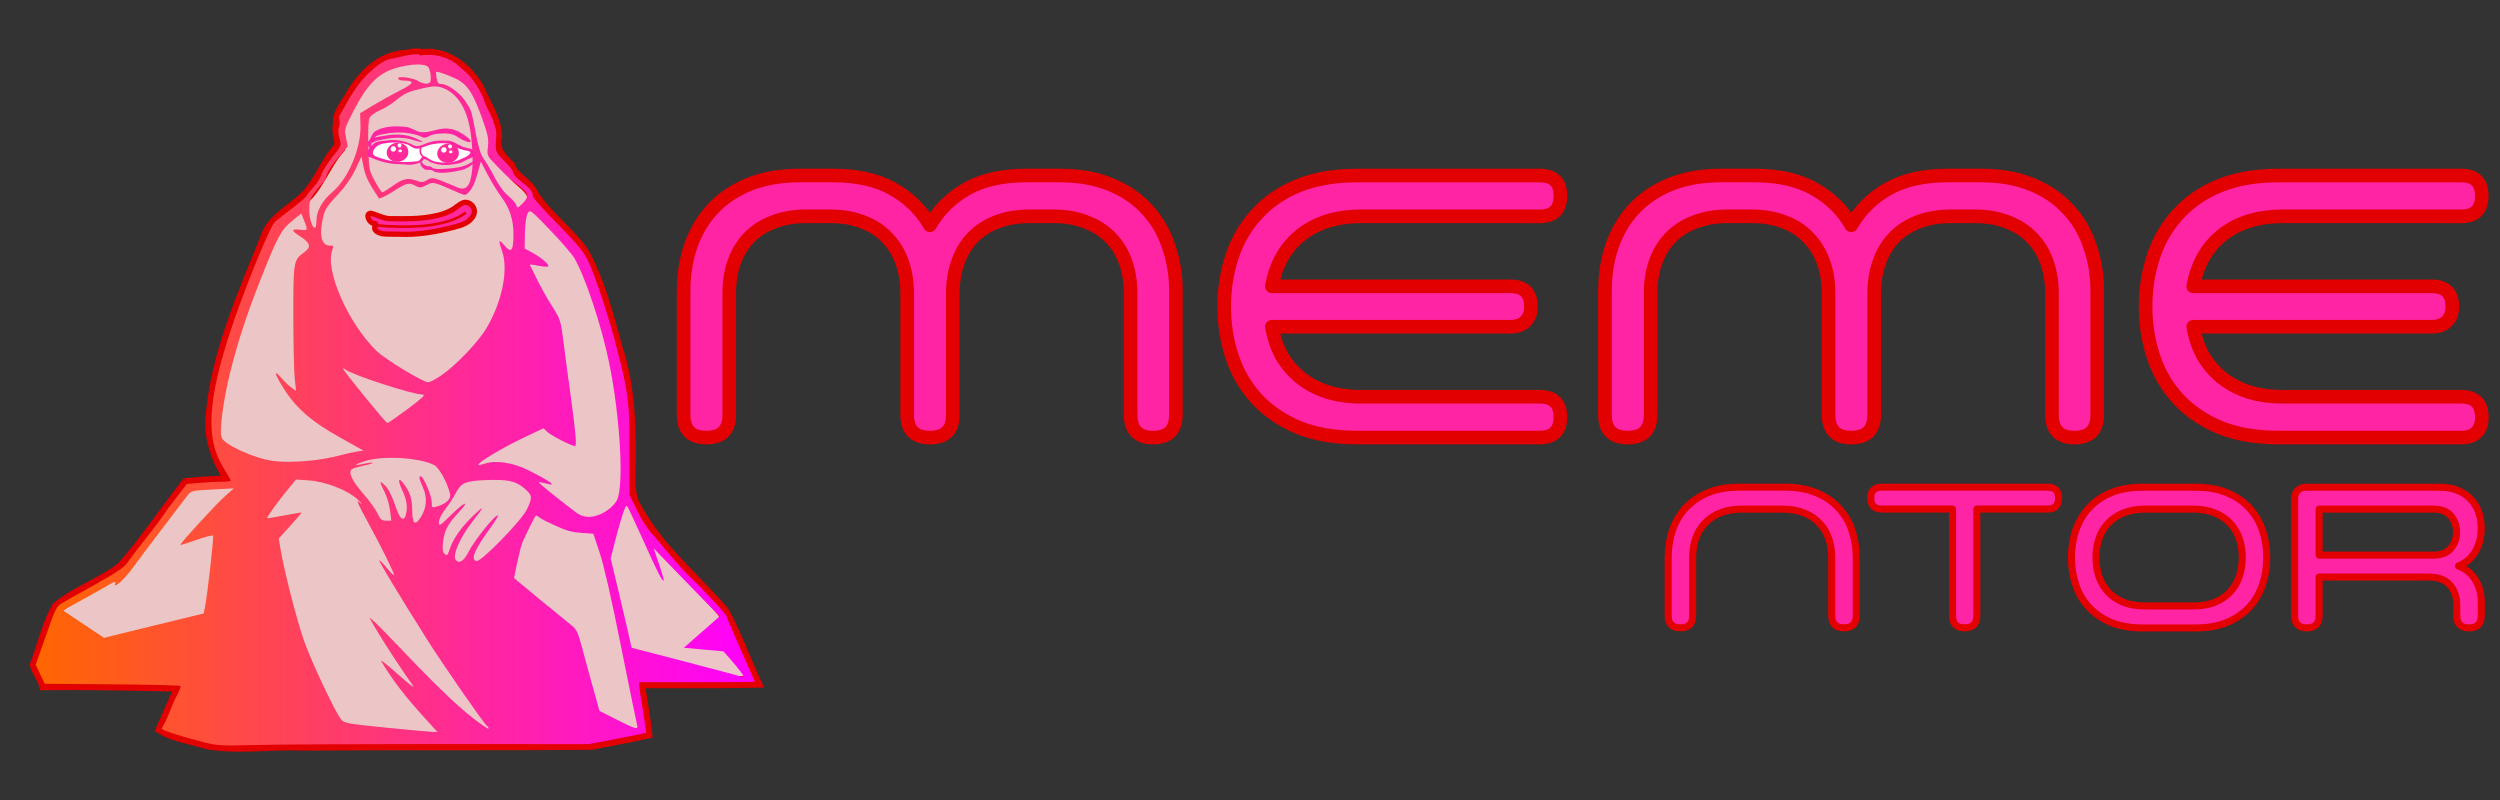 <?xml version="1.0" encoding="UTF-8" standalone="no"?>
<svg
   width="200"
   height="64"
   viewBox="0 0 52.917 16.933"
   xml:space="preserve"
   version="1.1"
   id="svg29337"
   sodipodi:docname="logo-horz.svg"
   inkscape:version="1.2.2 (732a01da63, 2022-12-09)"
   inkscape:export-filename="logo-horz.png"
   inkscape:export-xdpi="96"
   inkscape:export-ydpi="96"
   xmlns:inkscape="http://www.inkscape.org/namespaces/inkscape"
   xmlns:sodipodi="http://sodipodi.sourceforge.net/DTD/sodipodi-0.dtd"
   xmlns:xlink="http://www.w3.org/1999/xlink"
   xmlns="http://www.w3.org/2000/svg"
   xmlns:svg="http://www.w3.org/2000/svg"><rect x="0" y="0" width="52.917" height="16.933" fill="#333333" stroke="none"/><sodipodi:namedview
     id="namedview29339"
     pagecolor="#ffffff"
     bordercolor="#000000"
     borderopacity="0.25"
     inkscape:showpageshadow="2"
     inkscape:pageopacity="0.0"
     inkscape:pagecheckerboard="0"
     inkscape:deskcolor="#d1d1d1"
     showgrid="false"
     inkscape:zoom="4.0000002"
     inkscape:cx="94.874995"
     inkscape:cy="50.999997"
     inkscape:window-width="2560"
     inkscape:window-height="1017"
     inkscape:window-x="-8"
     inkscape:window-y="-8"
     inkscape:window-maximized="1"
     inkscape:current-layer="svg29337"
     showguides="false"><sodipodi:guide
       position="26.565,7.81"
       orientation="1,0"
       id="guide7765"
       inkscape:locked="false" /></sodipodi:namedview><defs
     id="defs29329"><linearGradient
       id="a"><stop
         style="stop-color:#f60;stop-opacity:1"
         offset="0"
         id="stop29323" /><stop
         style="stop-color:#f0f;stop-opacity:1"
         offset="1"
         id="stop29325" /></linearGradient><linearGradient
       xlink:href="#a"
       id="b"
       x1="9.911"
       y1="27.725"
       x2="19.257"
       y2="36.005"
       gradientUnits="userSpaceOnUse"
       gradientTransform="matrix(1.214,0,0,1.214,-9.704,-31.585)" /><inkscape:path-effect
       effect="fill_between_many"
       method="originald"
       linkedpaths="#path3018,0,1"
       id="path-effect27838" /><linearGradient
       inkscape:collect="always"
       xlink:href="#a"
       id="linearGradient6994"
       x1="-15.235"
       y1="8.133"
       x2="0.877"
       y2="8.133"
       gradientUnits="userSpaceOnUse"
       gradientTransform="matrix(0.945,0,0,0.945,15.216,0.735)" /></defs><g
     aria-label="MEME"
     id="text7515"
     style="font-weight:bold;font-size:7.455px;font-family:arial;-inkscape-font-specification:'arial Bold';text-align:center;direction:rtl;text-anchor:middle;fill:#ff24a4;stroke:#e20000;stroke-width:0.271;stroke-linecap:round;stroke-linejoin:round;stroke-dasharray:none;paint-order:stroke markers fill;stop-color:#000000"
     transform="matrix(1.063,0,0,1.063,-2.315,-0.678)"><path
       d="m 16.7,8.896 q 0,0.455 -0.455,0.455 -0.455,0 -0.455,-0.455 V 6.436 q 0,-0.485 0.142,-0.902 0.149,-0.425 0.432,-0.731 0.291,-0.313 0.723,-0.492 0.44,-0.179 1.021,-0.179 h 0.656 q 0.723,0 1.193,0.268 0.477,0.268 0.738,0.723 0.261,-0.455 0.731,-0.723 0.47,-0.268 1.193,-0.268 h 0.656 q 0.581,0 1.014,0.179 0.44,0.179 0.723,0.492 0.291,0.306 0.432,0.731 0.149,0.417 0.149,0.902 v 2.46 q 0,0.455 -0.455,0.455 -0.447,0 -0.447,-0.455 V 6.465 q 0,-0.321 -0.097,-0.596 Q 24.498,5.586 24.304,5.384 24.11,5.176 23.819,5.064 23.536,4.945 23.148,4.945 H 22.686 q -0.388,0 -0.678,0.119 -0.283,0.112 -0.477,0.321 -0.186,0.201 -0.283,0.485 -0.097,0.276 -0.097,0.596 v 2.43 q 0,0.455 -0.455,0.455 -0.455,0 -0.455,-0.455 V 6.465 q 0,-0.321 -0.097,-0.596 Q 20.047,5.586 19.853,5.384 19.667,5.176 19.376,5.064 19.085,4.945 18.705,4.945 h -0.47 q -0.38,0 -0.671,0.119 -0.291,0.112 -0.485,0.321 -0.186,0.201 -0.283,0.477 -0.097,0.276 -0.097,0.596 v 2.438 z"
       style="font-weight:normal;font-family:SpaceColonyW03-Medium;-inkscape-font-specification:'SpaceColonyW03-Medium, Normal';stroke-width:0.271;stroke-dasharray:none"
       id="path39716" /><path
       d="m 29.291,4.945 q -0.395,0 -0.708,0.104 -0.306,0.104 -0.529,0.291 -0.224,0.186 -0.365,0.447 -0.134,0.253 -0.186,0.552 h 4.749 q 0.41,0 0.41,0.403 0,0.194 -0.112,0.298 -0.104,0.104 -0.298,0.104 h -4.749 q 0.052,0.306 0.186,0.559 0.142,0.253 0.365,0.44 0.224,0.186 0.529,0.291 0.313,0.104 0.708,0.104 h 3.549 q 0.41,0 0.41,0.41 0,0.194 -0.104,0.298 -0.104,0.104 -0.306,0.104 h -3.645 q -0.663,0 -1.163,-0.201 Q 27.539,8.94 27.211,8.59 26.883,8.24 26.719,7.763 26.555,7.285 26.555,6.741 q 0,-0.544 0.164,-1.021 0.164,-0.477 0.492,-0.827 0.328,-0.358 0.82,-0.559 0.499,-0.201 1.163,-0.201 h 3.645 q 0.41,0 0.41,0.403 0,0.41 -0.41,0.41 z"
       style="font-weight:normal;font-family:SpaceColonyW03-Medium;-inkscape-font-specification:'SpaceColonyW03-Medium, Normal';stroke-width:0.271;stroke-dasharray:none"
       id="path39718" /><path
       d="m 35.046,8.896 q 0,0.455 -0.455,0.455 -0.455,0 -0.455,-0.455 V 6.436 q 0,-0.485 0.142,-0.902 0.149,-0.425 0.432,-0.731 0.291,-0.313 0.723,-0.492 0.44,-0.179 1.021,-0.179 h 0.656 q 0.723,0 1.193,0.268 0.477,0.268 0.738,0.723 0.261,-0.455 0.731,-0.723 0.47,-0.268 1.193,-0.268 h 0.656 q 0.581,0 1.014,0.179 0.44,0.179 0.723,0.492 0.291,0.306 0.432,0.731 0.149,0.417 0.149,0.902 v 2.46 q 0,0.455 -0.455,0.455 -0.447,0 -0.447,-0.455 V 6.465 q 0,-0.321 -0.097,-0.596 Q 42.844,5.586 42.65,5.384 42.457,5.176 42.166,5.064 41.883,4.945 41.495,4.945 h -0.462 q -0.388,0 -0.678,0.119 -0.283,0.112 -0.477,0.321 -0.186,0.201 -0.283,0.485 -0.097,0.276 -0.097,0.596 v 2.43 q 0,0.455 -0.455,0.455 -0.455,0 -0.455,-0.455 V 6.465 q 0,-0.321 -0.097,-0.596 Q 38.394,5.586 38.2,5.384 38.013,5.176 37.723,5.064 37.432,4.945 37.052,4.945 h -0.47 q -0.38,0 -0.671,0.119 -0.291,0.112 -0.485,0.321 -0.186,0.201 -0.283,0.477 -0.097,0.276 -0.097,0.596 v 2.438 z"
       style="font-weight:normal;font-family:SpaceColonyW03-Medium;-inkscape-font-specification:'SpaceColonyW03-Medium, Normal';stroke-width:0.271;stroke-dasharray:none"
       id="path39720" /><path
       d="m 47.638,4.945 q -0.395,0 -0.708,0.104 -0.306,0.104 -0.529,0.291 -0.224,0.186 -0.365,0.447 -0.134,0.253 -0.186,0.552 h 4.749 q 0.41,0 0.41,0.403 0,0.194 -0.112,0.298 -0.104,0.104 -0.298,0.104 h -4.749 q 0.052,0.306 0.186,0.559 0.142,0.253 0.365,0.44 0.224,0.186 0.529,0.291 0.313,0.104 0.708,0.104 h 3.549 q 0.41,0 0.41,0.41 0,0.194 -0.104,0.298 -0.104,0.104 -0.306,0.104 h -3.645 q -0.663,0 -1.163,-0.201 Q 45.886,8.94 45.558,8.59 45.23,8.24 45.066,7.763 44.902,7.285 44.902,6.741 q 0,-0.544 0.164,-1.021 0.164,-0.477 0.492,-0.827 0.328,-0.358 0.82,-0.559 0.499,-0.201 1.163,-0.201 h 3.645 q 0.41,0 0.41,0.403 0,0.41 -0.41,0.41 z"
       style="font-weight:normal;font-family:SpaceColonyW03-Medium;-inkscape-font-specification:'SpaceColonyW03-Medium, Normal';stroke-width:0.271;stroke-dasharray:none"
       id="path39722" /></g><g
     aria-label="MENTOR"
     id="text7515-0"
     style="font-weight:bold;font-size:3.852px;font-family:arial;-inkscape-font-specification:'arial Bold';text-align:center;direction:rtl;text-anchor:middle;fill:#ff24a4;stroke:#e20000;stroke-width:0.135;stroke-linecap:round;stroke-linejoin:round;stroke-dasharray:none;paint-order:markers stroke fill;stop-color:#000000"
     transform="matrix(1.104,0,0,1.104,-4.441,-0.843)"><path
       d="m 39.142,11.453 q 0,-0.196 -0.058,-0.366 -0.058,-0.169 -0.177,-0.293 -0.119,-0.127 -0.297,-0.196 -0.177,-0.073 -0.412,-0.073 h -0.778 q -0.239,0 -0.416,0.073 -0.173,0.069 -0.293,0.196 -0.119,0.123 -0.177,0.293 -0.058,0.169 -0.058,0.366 v 1.113 q 0,0.235 -0.235,0.235 -0.235,0 -0.235,-0.235 v -1.113 q 0,-0.281 0.085,-0.528 0.085,-0.247 0.254,-0.428 0.173,-0.185 0.428,-0.289 0.254,-0.104 0.597,-0.104 h 0.878 q 0.339,0 0.593,0.104 0.258,0.104 0.428,0.289 0.173,0.181 0.258,0.428 0.085,0.247 0.085,0.528 v 1.113 q 0,0.235 -0.235,0.235 -0.235,0 -0.235,-0.235 z"
       style="font-weight:normal;font-family:SpaceColonyW03-Medium;-inkscape-font-specification:'SpaceColonyW03-Medium, Normal';stroke-width:0.135;stroke-dasharray:none"
       id="path39729" /><path
       d="m 41.924,10.524 v 2.042 q 0,0.235 -0.235,0.235 -0.231,0 -0.231,-0.235 v -2.042 h -1.356 q -0.212,0 -0.212,-0.212 0,-0.208 0.212,-0.208 h 3.178 q 0.212,0 0.212,0.208 0,0.212 -0.212,0.212 z"
       style="font-weight:normal;font-family:SpaceColonyW03-Medium;-inkscape-font-specification:'SpaceColonyW03-Medium, Normal';stroke-width:0.135;stroke-dasharray:none"
       id="path39731" /><path
       d="m 46.119,10.105 q 0.343,0 0.597,0.104 0.258,0.104 0.428,0.289 0.169,0.181 0.254,0.428 0.085,0.247 0.085,0.528 0,0.281 -0.085,0.528 -0.085,0.247 -0.254,0.428 -0.169,0.181 -0.428,0.289 -0.254,0.104 -0.597,0.104 h -1.017 q -0.343,0 -0.601,-0.104 -0.254,-0.108 -0.424,-0.289 -0.169,-0.181 -0.254,-0.428 -0.085,-0.247 -0.085,-0.528 0,-0.281 0.085,-0.528 0.085,-0.247 0.254,-0.428 0.169,-0.185 0.424,-0.289 0.258,-0.104 0.601,-0.104 z m 0.894,1.348 q 0,-0.196 -0.058,-0.366 -0.058,-0.169 -0.177,-0.293 -0.116,-0.127 -0.293,-0.196 -0.177,-0.073 -0.412,-0.073 H 45.152 q -0.239,0 -0.416,0.073 -0.173,0.069 -0.293,0.196 -0.119,0.123 -0.177,0.293 -0.058,0.169 -0.058,0.366 0,0.196 0.058,0.366 0.058,0.169 0.177,0.297 0.119,0.123 0.293,0.196 0.177,0.069 0.416,0.069 h 0.921 q 0.235,0 0.412,-0.069 0.177,-0.073 0.293,-0.196 0.119,-0.127 0.177,-0.297 0.058,-0.169 0.058,-0.366 z"
       style="font-weight:normal;font-family:SpaceColonyW03-Medium;-inkscape-font-specification:'SpaceColonyW03-Medium, Normal';stroke-width:0.135;stroke-dasharray:none"
       id="path39733" /><path
       d="m 51.126,12.362 q 0,-0.235 -0.135,-0.385 -0.131,-0.15 -0.416,-0.15 h -2.088 v 0.74 q 0,0.235 -0.235,0.235 -0.235,0 -0.235,-0.235 v -2.227 q 0,-0.235 0.235,-0.235 h 2.546 q 0.2,0 0.347,0.062 0.15,0.062 0.25,0.169 0.1,0.104 0.15,0.247 0.05,0.143 0.05,0.308 0,0.247 -0.108,0.439 -0.108,0.193 -0.327,0.285 0.216,0.085 0.324,0.27 0.112,0.185 0.112,0.416 v 0.266 q 0,0.235 -0.235,0.235 -0.235,0 -0.235,-0.235 z m -2.639,-1.837 v 0.882 h 2.188 q 0.227,0 0.335,-0.127 0.112,-0.127 0.112,-0.312 0,-0.189 -0.112,-0.316 -0.108,-0.127 -0.335,-0.127 z"
       style="font-weight:normal;font-family:SpaceColonyW03-Medium;-inkscape-font-specification:'SpaceColonyW03-Medium, Normal';stroke-width:0.135;stroke-dasharray:none"
       id="path39735" /></g><g
     id="g579"
     transform="translate(-0.066,0.099)"
     inkscape:export-filename="..\..\public\images\logo.png"
     inkscape:export-xdpi="418.19171"
     inkscape:export-ydpi="418.19171"><path
       id="path23406"
       style="fill:#ffd5d5;fill-opacity:0.904;stroke:#e20000;stroke-width:0.253;stroke-dasharray:none;stroke-opacity:1"
       d="M 8.619,1.084 C 8.127,1.124 7.758,1.497 7.515,1.897 7.415,2.106 7.21,2.29 7.245,2.535 7.187,2.696 7.309,2.882 7.255,3.02 6.925,3.385 6.792,3.894 6.389,4.196 6.131,4.416 5.809,4.592 5.701,4.938 5.214,6.153 4.662,7.378 4.545,8.697 c -0.048,0.501 0.137,0.984 0.42,1.39 -0.315,0.012 -0.629,0.027 -0.943,0.058 -0.463,0.585 -0.877,1.216 -1.37,1.774 -0.424,0.329 -0.955,0.502 -1.366,0.84 -0.215,0.378 -0.309,0.817 -0.461,1.216 0.041,0.145 0.147,0.262 0.186,0.408 0.962,-0.009 1.927,0.012 2.89,0.032 -0.134,0.303 -0.267,0.606 -0.401,0.909 0.289,0.173 0.639,0.204 0.956,0.311 0.661,0.112 1.333,-0.002 1.999,0.028 2.041,-0.016 4.083,3.5e-4 6.123,-0.017 0.389,-0.076 0.779,-0.146 1.166,-0.232 -0.037,-0.359 -0.112,-0.712 -0.156,-1.071 0.819,-0.001 1.638,0.005 2.457,-0.011 -0.228,-0.491 -0.412,-1.01 -0.672,-1.483 -0.623,-0.714 -1.379,-1.334 -1.838,-2.176 C 13.37,10.417 13.388,10.118 13.394,9.826 13.407,8.973 13.392,8.104 13.123,7.286 12.93,6.591 12.755,5.874 12.403,5.241 12.093,4.802 11.633,4.482 11.346,4.029 11.249,3.779 10.934,3.685 10.847,3.421 10.672,3.26 10.48,3.045 10.568,2.788 10.554,2.417 10.325,2.098 10.185,1.765 9.944,1.349 9.486,0.989 8.98,1.07 c -0.111,-0.053 -0.244,0.016 -0.361,0.014 z" /><path
       id="path3018"
       style="fill:url(#linearGradient6994);fill-opacity:1;stroke-width:0.038"
       d="m 8.942,1.063 c 0.012,-0.042 -0.295,0.013 -0.367,0.032 -0.032,0.009 -0.059,0.015 -0.084,0.018 -0.076,0.022 -0.194,0.033 -0.27,0.071 C 8.13,1.23 8.047,1.293 7.97,1.359 7.87,1.445 7.774,1.537 7.693,1.641 7.584,1.78 7.489,1.93 7.403,2.084 L 7.241,2.372 c 0.002,0.019 0.03,0.135 0.007,0.195 -0.029,0.076 -0.028,0.149 0.004,0.261 C 7.295,2.983 7.295,2.985 7.105,3.221 7,3.351 6.895,3.518 6.871,3.592 6.848,3.666 6.774,3.785 6.706,3.858 6.639,3.93 6.569,4.017 6.551,4.051 6.533,4.085 6.383,4.213 6.217,4.335 6.052,4.458 5.897,4.583 5.872,4.613 5.75,4.762 5.221,6.069 4.952,6.883 4.465,8.36 4.416,9.169 4.777,9.77 c 0.089,0.148 0.168,0.283 0.175,0.298 0.007,0.016 -0.071,0.028 -0.173,0.028 -0.102,0 -0.314,0.011 -0.472,0.024 l -0.286,0.024 -0.405,0.527 c -0.252,0.386 -0.602,0.783 -0.85,1.136 -0.068,0.1 -0.237,0.215 -0.669,0.456 -0.318,0.177 -0.637,0.356 -0.71,0.398 -0.124,0.071 -0.147,0.117 -0.349,0.693 l -0.217,0.617 0.096,0.202 0.096,0.202 1.425,0.011 c 0.784,0.006 1.435,0.022 1.447,0.034 0.012,0.012 -0.018,0.097 -0.068,0.188 -0.049,0.091 -0.12,0.25 -0.158,0.353 -0.037,0.103 -0.09,0.221 -0.117,0.262 -0.027,0.041 -0.05,0.086 -0.05,0.1 0,0.033 0.288,0.129 0.789,0.263 v -7.5e-5 c 0.391,0.104 0.403,0.105 1.221,0.084 0.455,-0.012 2.222,-0.02 3.927,-0.02 l 3.1,0.002 0.601,-0.115 c 0.331,-0.063 0.606,-0.12 0.612,-0.125 0.006,-0.006 -0.024,-0.213 -0.066,-0.46 -0.042,-0.248 -0.077,-0.486 -0.077,-0.531 v -0.08 h 1.221 c 0.672,0 1.221,-0.004 1.221,-0.01 0,-0.006 -0.135,-0.314 -0.3,-0.686 -0.165,-0.372 -0.301,-0.693 -0.302,-0.713 -7.32e-4,-0.021 -0.271,-0.317 -0.601,-0.658 -0.333,-0.3 -0.643,-0.689 -0.907,-1.005 -0.14,-0.144 -0.264,-0.328 -0.375,-0.554 l -0.165,-0.338 -0.002,-0.94 C 13.392,8.409 13.373,8.259 13.13,7.296 12.968,6.658 12.668,5.743 12.514,5.42 12.425,5.235 12.285,5.065 11.874,4.646 11.584,4.351 11.347,4.088 11.347,4.062 c 0,-0.102 -0.052,-0.171 -0.229,-0.301 -0.101,-0.074 -0.184,-0.164 -0.184,-0.199 0,-0.035 -0.085,-0.147 -0.188,-0.249 C 10.58,3.149 10.558,3.109 10.558,2.971 c 0,-0.086 0.031,-0.254 3.18e-4,-0.342 -0.028,-0.078 -0.051,-0.155 -0.055,-0.184 l -0.053,-0.118 c -0.03,-0.068 -0.07,-0.131 -0.099,-0.199 -0.028,-0.063 -0.043,-0.131 -0.072,-0.193 -0.031,-0.068 -0.071,-0.132 -0.108,-0.196 -0.024,-0.041 -0.049,-0.083 -0.078,-0.121 -0.048,-0.061 -0.096,-0.123 -0.154,-0.175 -0.07,-0.062 -0.197,-0.186 -0.278,-0.233 -0.08,-0.046 -0.164,-0.089 -0.253,-0.111 -0.118,-0.037 -0.243,-0.041 -0.367,-0.034 -0.031,-0.001 -0.104,0.023 -0.097,-0.002 z m -0.04,0.203 c 0.113,-0.001 0.197,0.017 0.229,0.056 0.026,0.031 0.049,0.12 0.052,0.197 0.004,0.117 -0.009,0.142 -0.078,0.152 -0.045,0.006 -0.123,-0.015 -0.172,-0.047 -0.116,-0.076 -0.441,-0.123 -0.441,-0.064 0,0.023 0.047,0.044 0.103,0.045 0.262,0.007 0.247,0.053 -0.073,0.216 -0.172,0.088 -0.43,0.231 -0.573,0.318 l -0.261,0.159 0.008,0.244 c 0.017,0.489 -0.254,1.137 -0.596,1.425 -0.217,0.183 -0.336,0.399 -0.337,0.614 -4.138e-4,0.078 -0.015,0.141 -0.032,0.141 -0.06,0 -0.119,-0.193 -0.119,-0.391 0,-0.159 0.021,-0.229 0.107,-0.346 C 6.777,3.905 6.853,3.816 6.887,3.787 6.922,3.759 6.966,3.675 6.987,3.6 7.007,3.524 7.115,3.359 7.226,3.232 L 7.427,3.001 7.39,2.817 C 7.353,2.638 7.357,2.624 7.554,2.24 7.834,1.694 8.075,1.45 8.439,1.343 c 0.16,-0.047 0.316,-0.073 0.44,-0.077 0.008,-2.419e-4 0.015,-3.82e-4 0.023,-4.456e-4 z m 0.41,0.155 c 0.003,6.3e-5 0.005,2.41e-4 0.008,5.73e-4 0.086,0.01 0.377,0.124 0.487,0.197 0.183,0.121 0.296,0.315 0.471,0.807 0.116,0.326 0.135,0.421 0.116,0.58 -0.022,0.189 -0.021,0.191 0.174,0.392 0.246,0.253 0.271,0.276 0.478,0.431 0.093,0.069 0.174,0.16 0.18,0.201 0.006,0.044 -0.035,0.118 -0.1,0.18 C 11.02,4.312 11.015,4.313 10.992,4.238 10.978,4.196 10.903,4.11 10.824,4.048 10.738,3.979 10.625,3.826 10.539,3.661 10.461,3.511 10.357,3.333 10.306,3.265 10.244,3.181 10.193,3.023 10.143,2.758 10.04,2.217 10.047,2.24 9.916,2.043 9.795,1.859 9.54,1.678 9.403,1.678 c -0.058,0 -0.082,-0.03 -0.096,-0.122 -0.01,-0.067 -0.015,-0.126 -0.01,-0.132 0.002,-0.003 0.007,-0.004 0.015,-0.003 z m -0.037,0.309 c 0.05,3.98e-5 0.091,0.008 0.138,0.023 0.346,0.114 0.566,0.483 0.626,1.047 0.044,0.415 0.044,0.706 -0.025,0.943 -0.092,0.246 -0.261,0.123 -0.365,0.081 -0.428,-0.175 -0.436,-0.177 -0.541,-0.113 -0.086,0.052 -0.116,0.053 -0.251,0.007 -0.176,-0.061 -0.271,-0.034 -0.517,0.144 -0.082,0.059 -0.163,0.108 -0.181,0.108 -0.018,0 -0.089,-0.106 -0.158,-0.235 C 7.878,3.507 7.874,3.486 7.862,2.985 7.853,2.652 7.863,2.441 7.891,2.39 7.914,2.347 8.009,2.279 8.102,2.239 8.195,2.199 8.342,2.11 8.428,2.04 8.64,1.869 8.699,1.842 9.011,1.771 c 0.108,-0.025 0.182,-0.038 0.242,-0.04 0.007,-3.183e-4 0.015,-4.456e-4 0.022,-4.456e-4 z M 7.717,3.216 7.764,3.447 C 7.805,3.644 7.86,3.756 8.083,4.095 8.098,4.116 8.223,4.059 8.381,3.957 c 0.294,-0.188 0.342,-0.2 0.485,-0.121 0.081,0.045 0.11,0.043 0.228,-0.017 0.147,-0.075 0.127,-0.08 0.682,0.164 0.126,0.055 0.144,0.056 0.198,0.002 0.09,-0.09 0.142,-0.201 0.209,-0.443 l 0.061,-0.22 0.145,0.277 c 0.08,0.152 0.208,0.361 0.285,0.465 0.182,0.244 0.261,0.487 0.26,0.8 -8.59e-4,0.348 -0.044,0.403 -0.188,0.235 -0.128,-0.149 -0.137,-0.126 -0.05,0.128 0.133,0.39 -0.004,1.062 -0.328,1.611 -0.18,0.305 -0.661,0.807 -0.973,1.016 -0.113,0.076 -0.233,0.138 -0.265,0.138 -0.111,0 -0.919,-0.491 -1.099,-0.668 C 7.428,6.732 6.94,5.614 7.1,5.194 7.133,5.107 7.127,5.098 7.044,5.098 6.893,5.098 6.832,4.932 6.878,4.646 6.926,4.346 6.95,4.303 7.228,4.008 7.372,3.854 7.506,3.662 7.588,3.49 Z m 3.563,1.157 c 0.045,-3.501e-4 0.137,0.094 0.428,0.396 0.234,0.242 0.467,0.512 0.518,0.6 0.231,0.398 0.575,1.435 0.735,2.218 0.234,1.145 0.316,2.616 0.162,2.903 -0.062,0.116 -0.204,0.234 -0.356,0.298 -0.201,0.084 -0.365,0.069 -0.518,-0.048 -0.429,-0.326 -0.79,-0.619 -0.778,-0.631 0.008,-0.007 0.071,0.003 0.14,0.023 0.273,0.078 0.124,-0.035 -0.374,-0.284 -0.313,-0.156 -0.684,-0.211 -0.906,-0.134 -0.067,0.023 -0.129,0.036 -0.138,0.027 -0.035,-0.035 0.481,-0.347 0.916,-0.555 l 0.463,-0.221 0.076,0.076 c 0.075,0.075 0.518,0.302 0.589,0.302 0.041,0 0.015,-0.301 -0.097,-1.109 C 12.099,7.946 12.036,7.475 12,7.189 11.935,6.676 11.931,6.664 11.751,6.381 11.651,6.223 11.507,5.967 11.432,5.812 11.356,5.657 11.288,5.52 11.282,5.508 c -0.006,-0.012 0.073,-0.005 0.176,0.017 0.103,0.021 0.199,0.028 0.212,0.014 0.032,-0.032 -0.156,-0.194 -0.345,-0.296 l -0.154,-0.083 0.006,-0.323 c 0.003,-0.189 0.027,-0.361 0.056,-0.415 0.016,-0.029 0.027,-0.049 0.047,-0.049 z m -4.837,0.047 0.042,0.103 c 0.102,0.25 0.101,0.259 -0.04,0.242 -0.221,-0.026 -0.228,0.01 -0.027,0.139 0.224,0.144 0.244,0.226 0.08,0.342 -0.219,0.156 -0.225,0.194 -0.223,1.36 0.001,0.585 0.014,1.176 0.03,1.314 L 6.333,8.174 6.231,8.101 C 6.175,8.061 6.087,7.978 6.035,7.916 5.834,7.677 5.876,7.827 6.11,8.185 6.357,8.561 6.679,8.835 7.254,9.156 L 7.757,9.438 7.608,9.461 C 7.525,9.474 7.356,9.512 7.232,9.547 7.108,9.581 6.863,9.625 6.687,9.645 6.372,9.681 6.062,9.686 5.842,9.656 5.459,9.606 4.831,9.323 4.761,9.17 4.704,9.044 4.786,8.395 4.939,7.777 5.092,7.155 5.304,6.513 5.6,5.768 5.949,4.893 6.02,4.762 6.244,4.581 Z m 0.887,3.276 c 0.007,-0.001 0.025,0.008 0.045,0.025 0.136,0.113 1.425,0.532 1.638,0.532 0.068,1.846e-4 -0.006,0.071 -0.313,0.301 -0.221,0.165 -0.417,0.301 -0.435,0.301 -0.033,0 -0.939,-1.113 -0.939,-1.153 0,-0.003 0.001,-0.004 0.004,-0.005 z m 1.014,1.895 c 0.345,-8.595e-4 0.72,0.055 0.912,0.153 0.104,0.053 0.283,0.379 0.336,0.613 0.024,0.106 -0.082,0.208 -0.276,0.264 -0.107,0.031 -0.111,0.028 -0.111,-0.096 0,-0.129 -0.178,-0.543 -0.233,-0.543 -0.046,0 -0.036,0.051 0.049,0.244 0.091,0.207 0.077,0.417 -0.042,0.612 -0.124,0.203 -0.187,0.16 -0.187,-0.127 0,-0.25 -0.048,-0.398 -0.186,-0.578 -0.114,-0.148 -0.125,-0.068 -0.022,0.154 0.094,0.202 0.115,0.351 0.071,0.513 -0.037,0.138 -0.116,0.097 -0.184,-0.094 -0.12,-0.338 -0.178,-0.456 -0.267,-0.54 -0.112,-0.106 -0.112,-0.076 0.001,0.147 0.05,0.098 0.102,0.275 0.117,0.393 l 0.027,0.215 H 8.238 c -0.094,0 -0.122,-0.024 -0.179,-0.151 C 8.021,10.689 7.884,10.499 7.754,10.349 7.509,10.068 7.427,9.887 7.519,9.829 c 0.028,-0.018 0.141,-0.051 0.251,-0.074 0.11,-0.023 0.193,-0.049 0.184,-0.059 -0.009,-0.009 -0.09,-2.547e-4 -0.18,0.02 -0.24,0.054 -0.224,0.021 0.029,-0.059 0.139,-0.044 0.334,-0.065 0.541,-0.065 z m -2.013,0.46 0.265,0.018 c 0.368,0.025 0.848,0.214 1.049,0.413 0.084,0.083 0.113,0.119 0.066,0.081 -0.084,-0.068 -0.086,-0.068 -0.059,0.004 0.015,0.04 0.107,0.219 0.205,0.396 0.264,0.478 0.567,1.092 0.549,1.11 -0.009,0.009 -0.079,-0.062 -0.157,-0.156 -0.078,-0.095 -0.148,-0.165 -0.156,-0.157 -0.015,0.015 0.401,0.705 0.991,1.643 0.344,0.546 1.229,1.824 1.288,1.861 0.02,0.012 0.036,0.039 0.036,0.059 0,0.02 -0.156,-0.086 -0.348,-0.236 C 9.693,14.799 9.22,14.338 8.367,13.441 8.082,13.141 7.87,12.938 7.894,12.989 c 0.078,0.162 0.502,0.834 0.744,1.181 0.26,0.372 0.291,0.385 -0.3,-0.128 -0.131,-0.114 -0.223,-0.181 -0.205,-0.15 0.235,0.396 0.5,0.742 0.916,1.199 l 0.276,0.304 -0.126,-0.004 C 9.13,15.388 8.686,15.347 8.211,15.3 7.404,15.218 7.345,15.207 7.283,15.125 7.144,14.941 6.648,13.886 6.499,13.457 6.342,13.004 6.089,12.019 6.009,11.553 L 5.966,11.3 6.212,11.028 c 0.135,-0.15 0.243,-0.275 0.239,-0.279 -0.004,-0.004 -0.168,0.024 -0.364,0.061 -0.196,0.037 -0.361,0.064 -0.365,0.06 -0.016,-0.015 0.202,-0.321 0.402,-0.566 z m 4.198,0.009 c 0.341,-0.003 0.483,0.043 0.653,0.193 0.152,0.133 0.156,0.176 0.039,0.426 -0.109,0.233 -0.971,1.119 -1.069,1.098 -0.134,-0.028 -0.037,-0.252 0.316,-0.734 0.095,-0.129 0.155,-0.235 0.133,-0.235 -0.067,0 -0.494,0.533 -0.61,0.761 -0.103,0.203 -0.195,0.268 -0.272,0.191 -0.088,-0.088 0.076,-0.473 0.345,-0.816 0.267,-0.34 0.27,-0.37 0.009,-0.118 -0.255,0.247 -0.421,0.487 -0.491,0.706 -0.039,0.122 -0.054,0.136 -0.103,0.095 -0.043,-0.036 -0.052,-0.095 -0.037,-0.242 0.025,-0.243 0.1,-0.39 0.318,-0.623 0.265,-0.283 0.158,-0.259 -0.139,0.032 -0.249,0.244 -0.265,0.253 -0.265,0.158 0,-0.06 0.054,-0.169 0.129,-0.265 0.071,-0.089 0.168,-0.237 0.216,-0.328 0.129,-0.245 0.202,-0.278 0.668,-0.297 0.058,-0.002 0.11,-0.004 0.159,-0.004 z m -5.513,0.178 -0.184,0.162 c -0.189,0.166 -0.968,1.016 -0.949,1.035 0.006,0.006 0.159,-0.041 0.34,-0.105 0.181,-0.064 0.339,-0.105 0.352,-0.093 0.021,0.021 -0.119,1.263 -0.172,1.524 l -0.026,0.125 -1.052,0.256 C 2.745,13.284 2.27,13.4 2.268,13.401 2.267,13.402 2.07,13.272 1.832,13.112 L 1.398,12.821 1.778,12.612 c 0.209,-0.115 0.464,-0.258 0.566,-0.318 0.148,-0.087 0.18,-0.096 0.16,-0.043 -0.052,0.136 0.204,-0.095 0.382,-0.343 C 2.982,11.774 3.263,11.399 3.512,11.074 3.76,10.75 3.996,10.439 4.038,10.384 4.11,10.289 4.132,10.284 4.564,10.262 Z M 13.333,10.606 c 0.002,7.4e-5 0.003,8.59e-4 0.005,0.003 0.017,0.018 0.17,0.346 0.342,0.728 0.303,0.676 0.408,0.881 0.435,0.853 0.007,-0.007 -0.037,-0.164 -0.1,-0.349 l -0.113,-0.335 0.125,0.132 c 0.069,0.072 0.383,0.396 0.699,0.72 l 0.574,0.588 -0.38,0.333 -0.38,0.333 0.419,0.038 0.419,0.038 0.15,0.169 c 0.082,0.093 0.183,0.216 0.223,0.272 0.083,0.116 0.082,0.117 -0.176,0.043 -0.103,-0.03 -0.627,-0.167 -1.164,-0.307 l -0.976,-0.253 -0.067,-0.301 c -0.037,-0.165 -0.136,-0.59 -0.221,-0.945 l -0.155,-0.644 0.076,-0.3 c 0.128,-0.505 0.225,-0.806 0.262,-0.814 5.72e-4,-1.36e-4 10e-4,-1.71e-4 0.002,-1.43e-4 z m -1.913,0.205 c 0.163,0.117 0.251,0.145 0.44,0.233 0.188,0.088 0.326,0.125 0.511,0.136 0.14,0.008 0.254,0.018 0.254,0.021 0,0.004 0.06,0.183 0.134,0.4 0.086,0.253 0.247,0.957 0.45,1.972 0.174,0.868 0.327,1.616 0.34,1.663 0.034,0.118 -0.017,0.106 -0.436,-0.106 l -0.357,-0.181 -0.14,-0.5 c -0.077,-0.275 -0.183,-0.661 -0.234,-0.857 -0.08,-0.302 -0.113,-0.371 -0.215,-0.451 -0.066,-0.052 -0.368,-0.299 -0.671,-0.549 l -0.55,-0.455 0.065,-0.315 c 0.036,-0.173 0.085,-0.366 0.109,-0.428 0.043,-0.11 0.26,-0.551 0.284,-0.576 0.004,-0.004 0.009,-0.006 0.016,-0.006 z"
       sodipodi:nodetypes="sscsssccscssssssssssccccsscccccsssssccscccssscsssscccccsssssssssccssssssccssccssscscccscssssscccssssscscssssssssssssccssssscsssssssssssssssssscccscsssssssssscccssssscssscscssssssssccccssccssscccssscccssssscccssssssssssssssssssssccccsssssscssccsssssscscssssssscccsssccssscccsssssssssccsssssssssccssccccscccsssssccscssccsccccsccsscccccccsccssssccccsscccsscccccssccccccc" /><path
       style="fill:#ff289c;fill-opacity:1;stroke:#e20000;stroke-width:0.111;stroke-linecap:round;stroke-linejoin:round;stroke-dasharray:none;stroke-opacity:1;paint-order:markers stroke fill;stop-color:#000000"
       d="m 7.922,4.415 c 0.148,0.04 0.287,0.127 0.445,0.114 0.276,0.004 0.555,0.008 0.827,-0.042 0.193,-0.032 0.389,-0.089 0.543,-0.214 0.068,-0.045 0.144,-0.116 0.233,-0.081 0.107,0.032 0.174,0.164 0.118,0.265 -0.069,0.155 -0.246,0.209 -0.397,0.249 -0.384,0.1 -0.779,0.172 -1.178,0.152 -0.113,-0.005 -0.228,0.004 -0.34,-0.008 C 8.1,4.841 7.964,4.786 8.003,4.698 8.018,4.665 8.042,4.627 7.979,4.631 7.886,4.626 7.782,4.412 7.922,4.415 Z"
       id="path14397"
       sodipodi:nodetypes="aaaaaaaaasaa" /><path
       style="fill:none;fill-opacity:1;stroke:#e20000;stroke-width:0.055;stroke-linecap:round;stroke-linejoin:round;stroke-dasharray:none;stroke-opacity:1;paint-order:markers stroke fill;stop-color:#000000"
       d="m 8.013,4.668 c 0.334,0.037 0.673,0.039 1.013,0.016 0.321,-0.037 0.638,-0.096 0.881,-0.269"
       id="path14399"
       sodipodi:nodetypes="ccc" /><g
       id="g16499"
       transform="matrix(0.331,0,0,0.331,-2.179,0.838)"><path
         style="fill:#ff26a1;fill-opacity:1;stroke:none;stroke-width:0.106;stroke-linecap:round;stroke-linejoin:round;stroke-dasharray:none;stroke-opacity:1;paint-order:normal;stop-color:#000000"
         d="m 30.478,7.232 c 0.585,0.263 1.218,0.442 1.864,0.43 0.322,0.009 0.648,0.095 0.967,6.4e-5 0.221,-0.039 0.442,-0.098 0.556,-0.304 0.205,-0.053 0.346,0.181 0.545,0.212 0.56,0.226 1.19,0.168 1.764,0.032 0.262,-0.085 0.482,-0.265 0.749,-0.338 0.239,-0.078 0.433,-0.423 0.096,-0.519 C 36.784,6.612 36.494,6.643 36.262,6.498 35.977,6.385 35.726,6.152 35.402,6.164 35.021,6.152 34.632,6.134 34.267,6.264 33.952,6.329 33.662,6.562 33.33,6.502 33.103,6.394 32.877,6.277 32.629,6.221 32.236,6.108 31.823,6.092 31.422,6.163 c -0.275,0.033 -0.585,0.021 -0.792,0.239 -0.209,0.172 -0.413,0.443 -0.331,0.728 0.026,0.077 0.116,0.076 0.179,0.101 z"
         id="path4607"
         sodipodi:nodetypes="aaaaaaaaaaaaaaaaaaaaaaaaaaaaaaaaaaaaa" /><path
         id="path4551"
         style="fill:#ff26a1;fill-opacity:1;stroke:none;stroke-width:0.106;stroke-linecap:round;stroke-linejoin:round;stroke-dasharray:none;stroke-opacity:1;paint-order:normal;stop-color:#000000"
         d="m 31.262,5.868 c -0.241,0.044 -0.584,0.055 -0.734,0.268 -0.037,0.053 0,0.192 0,0.192 0.134,-0.041 0.277,-0.161 0.417,-0.178 0.368,-0.069 0.676,-0.145 1.053,-0.164 0.38,-0.034 0.809,0.012 1.177,0.12 0.25,0.117 0.956,0.236 0.411,0.013 C 33.031,5.831 32.369,5.65 31.262,5.868 Z"
         sodipodi:nodetypes="cacccccc" /><path
         style="fill:#ffffff;stroke:none;stroke-width:0.1;stroke-linecap:round;stroke-linejoin:round;stroke-dasharray:none;stroke-opacity:1;paint-order:normal;stop-color:#000000"
         d="m 30.639,6.867 c 0.1,-0.32 0.432,-0.503 0.75,-0.53 0.493,-0.088 1.017,-0.077 1.492,0.087 0.219,0.133 0.462,0.324 0.735,0.231 0.305,-0.083 0.588,-0.241 0.906,-0.275 0.343,-0.061 0.7,-0.082 1.042,-0.003 0.241,0.155 0.492,0.303 0.778,0.358 0.153,0.078 0.496,0.059 0.528,0.199 C 36.71,7.22 36.352,7.278 36.083,7.421 35.602,7.607 35.066,7.604 34.569,7.49 34.352,7.435 34.175,7.293 33.987,7.182 33.704,7.068 33.697,7.519 33.406,7.485 32.66,7.577 31.885,7.542 31.17,7.294 30.975,7.223 30.558,7.16 30.639,6.867 Z"
         id="path885"
         sodipodi:nodetypes="aaaaaaaaaaaaaaaaaaaacaaaaaaaaacaaaaaaaaaaaa" /><path
         d="m 32.443,7.476 c 0.193,-0.066 0.363,-0.23 0.426,-0.408 0.032,-0.092 0.033,-0.107 0.017,-0.244 -0.015,-0.128 -0.023,-0.156 -0.063,-0.219 -0.105,-0.17 -0.313,-0.29 -0.537,-0.31 -0.126,-0.011 -0.187,-0.004 -0.306,0.036 -0.21,0.071 -0.368,0.218 -0.434,0.406 -0.174,0.491 0.354,0.927 0.897,0.74 z M 32.3,6.886 c -0.021,-0.017 -0.04,-0.043 -0.042,-0.059 -0.01,-0.087 0.127,-0.136 0.2,-0.072 0.096,0.084 -0.058,0.21 -0.159,0.13 z m -0.465,-0.048 c -0.15,-0.106 -0.056,-0.346 0.126,-0.323 0.094,0.012 0.169,0.127 0.144,0.217 -0.033,0.118 -0.175,0.173 -0.27,0.106 z m 0.46,-0.244 c -0.048,-0.015 -0.094,-0.089 -0.089,-0.142 0.01,-0.103 0.131,-0.157 0.203,-0.091 0.055,0.051 0.062,0.133 0.015,0.192 -0.039,0.049 -0.071,0.059 -0.129,0.041 z"
         style="fill:#ff299a;fill-opacity:1;stroke-width:0.014"
         id="path796" /><path
         d="m 35.674,7.54 c 0.193,-0.066 0.363,-0.23 0.426,-0.408 0.032,-0.092 0.033,-0.107 0.017,-0.244 -0.015,-0.128 -0.023,-0.156 -0.063,-0.219 -0.105,-0.17 -0.313,-0.29 -0.537,-0.31 -0.126,-0.011 -0.187,-0.004 -0.306,0.036 -0.21,0.071 -0.368,0.218 -0.434,0.406 -0.174,0.491 0.354,0.927 0.897,0.74 z m -0.143,-0.59 c -0.021,-0.017 -0.04,-0.043 -0.042,-0.059 -0.01,-0.087 0.127,-0.136 0.2,-0.072 0.096,0.084 -0.058,0.21 -0.159,0.13 z m -0.465,-0.048 c -0.15,-0.106 -0.056,-0.346 0.126,-0.323 0.094,0.012 0.169,0.127 0.144,0.217 -0.033,0.118 -0.175,0.173 -0.27,0.106 z m 0.46,-0.244 c -0.048,-0.015 -0.094,-0.089 -0.089,-0.142 0.01,-0.103 0.131,-0.157 0.203,-0.091 0.055,0.051 0.062,0.133 0.015,0.192 -0.039,0.049 -0.071,0.059 -0.129,0.041 z"
         style="fill:#ff299a;fill-opacity:1;stroke-width:0.014"
         id="path796-6" /><path
         style="fill:none;stroke:#ff289b;stroke-width:0.106;stroke-linecap:round;stroke-linejoin:round;stroke-dasharray:none;stroke-opacity:1;paint-order:markers stroke fill;stop-color:#000000"
         d="m 33.683,6.631 c -0.022,0.09 -0.031,0.128 -0.02,0.222 0.007,0.058 0.012,0.118 0.04,0.17 0.024,0.037 0.062,0.064 0.081,0.104 0.013,0.022 0.024,0.044 0.036,0.066"
         id="path4547" /><path
         style="fill:#ff26a1;fill-opacity:1;stroke:none;stroke-width:0.106;stroke-linecap:round;stroke-linejoin:round;stroke-dasharray:none;stroke-opacity:1;paint-order:normal;stop-color:#000000"
         d="M 36.075,5.952 C 35.851,5.768 35.563,5.706 35.28,5.702 c -0.316,-0.004 -0.646,0.004 -0.945,0.115 -0.177,0.111 -0.398,0.221 -0.601,0.101 -0.34,-0.171 -0.726,-0.22 -1.099,-0.267 -0.521,-0.039 -1.049,0.021 -1.556,0.142 -0.167,0.045 -0.384,0.104 -0.35,0.321 -0.315,0.041 -0.119,0.404 -0.272,0.544 -0.166,-0.096 -0.207,-0.386 -0.064,-0.525 0.146,-0.174 0.179,-0.44 0.368,-0.56 0.563,-0.359 1.317,-0.352 1.982,-0.29 0.344,0.032 0.635,0.305 0.978,0.338 0.551,0.053 1.093,-0.269 1.645,-0.232 0.276,0.019 0.412,0.047 0.799,0.224 1.136,0.654 0.768,0.883 -0.089,0.338 z"
         id="path4315"
         sodipodi:nodetypes="caaaaaaaaaaaacc" /><path
         style="fill:#ff26a1;fill-opacity:1;stroke:none;stroke-width:0.106;stroke-linecap:round;stroke-linejoin:round;stroke-dasharray:none;stroke-opacity:1;paint-order:normal;stop-color:#000000"
         d="m 33.74,7.484 c 0.034,0.058 0.061,0.123 0.1,0.176 0.118,0.073 0.242,0.152 0.386,0.145 0.141,-0.014 0.207,0.141 0.344,0.144 0.311,0.064 0.629,0.007 0.942,-0.006 0.375,-0.032 0.757,-0.077 1.104,-0.23 0.151,-0.071 0.298,-0.152 0.442,-0.236 0.022,0.038 0.064,0.077 0.01,0.108 -0.258,0.326 -0.72,0.466 -1.035,0.517 -0.448,0.083 -0.913,0.165 -1.36,0.083 C 34.557,8.163 34.463,8.069 34.347,8.038 34.216,8.003 34.059,8.067 33.943,7.996 33.796,7.906 33.643,7.734 33.661,7.562 c 0.004,-0.037 0.052,-0.052 0.079,-0.079 z"
         id="path4516"
         sodipodi:nodetypes="ccaaaaaccaaaaac" /></g></g></svg>

